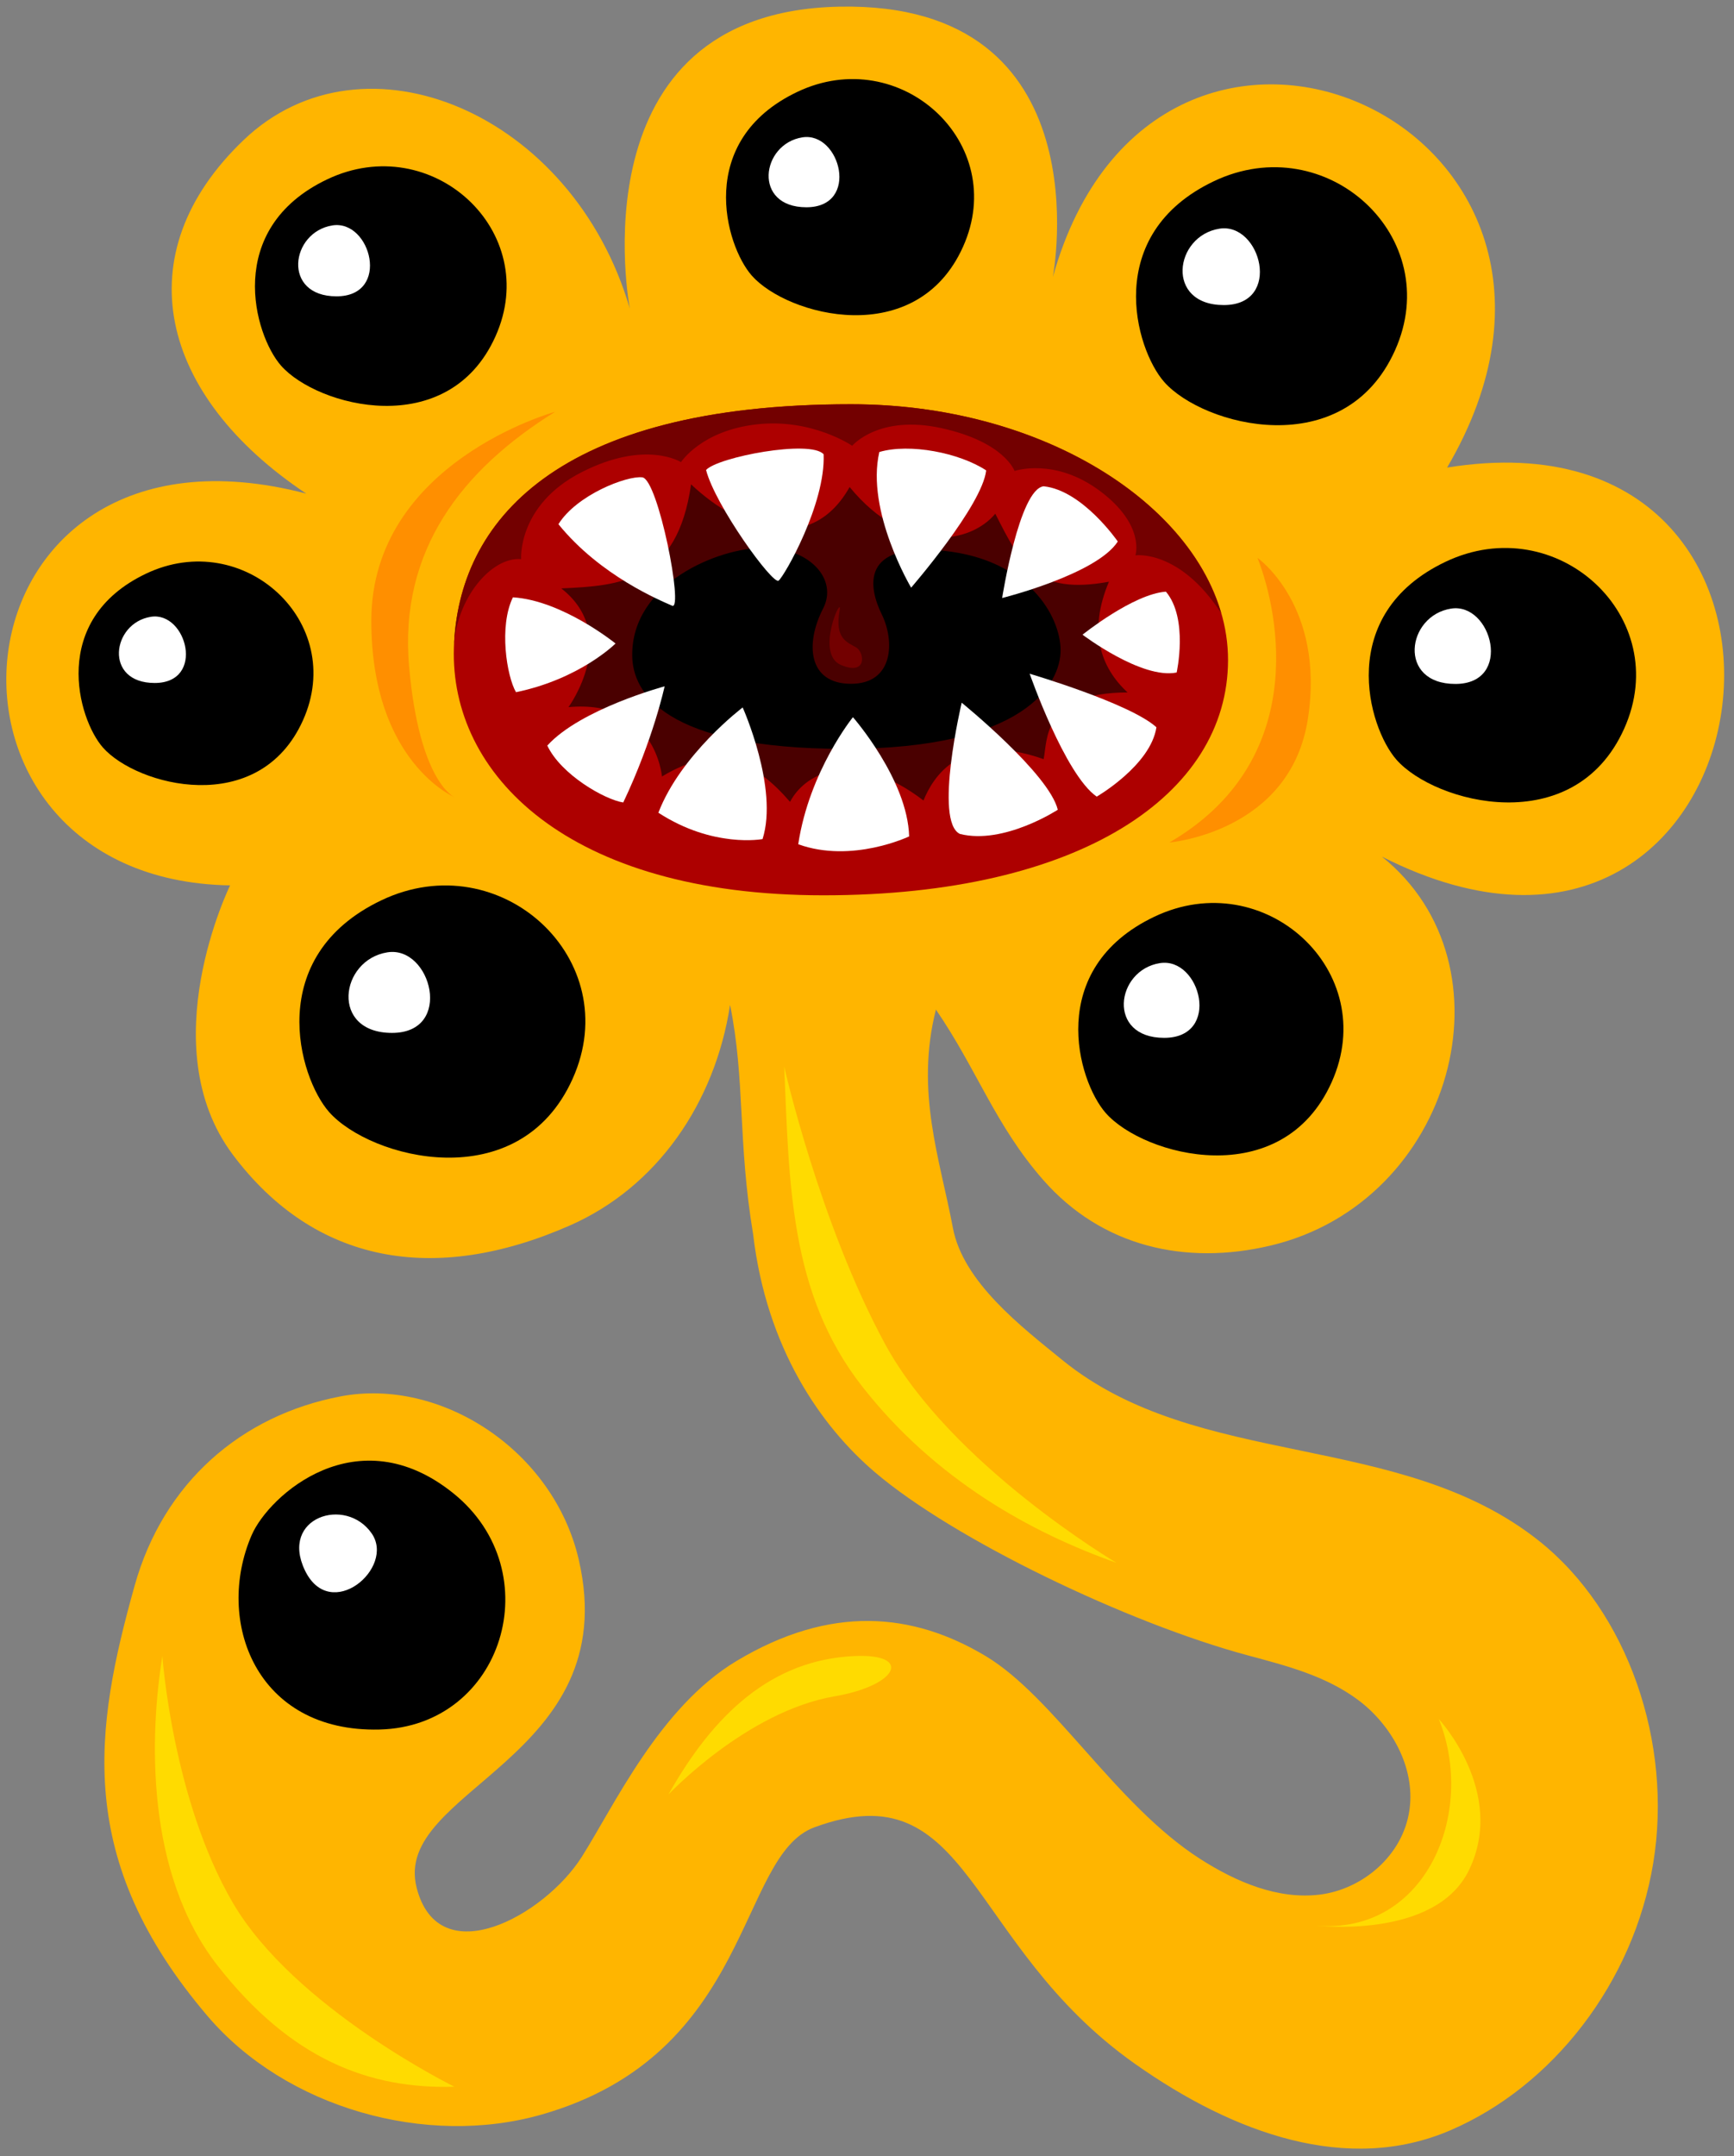 <svg
 xmlns="http://www.w3.org/2000/svg"
 xmlns:xlink="http://www.w3.org/1999/xlink"
 width="140px" height="174px">
<rect width="100%" height="100%" fill="#808080" stroke="none"/>
<path fill-rule="evenodd"  fill="rgb(255, 181, 0)"
 d="M116.836,37.734 C133.083,10.071 93.345,-7.492 85.003,22.366 C85.003,22.366 89.271,0.099 67.756,0.538 C46.241,0.977 50.851,24.907 50.851,24.907 C46.241,9.100 29.372,2.040 19.676,11.296 C10.016,20.517 12.870,31.933 24.726,39.836 C-4.693,32.152 -7.986,71.011 18.578,71.451 C18.578,71.451 12.212,84.404 18.798,93.185 C25.384,101.967 35.044,103.723 46.022,98.893 C53.040,95.804 57.726,89.028 58.945,81.101 C60.172,87.167 59.555,92.077 60.806,99.606 C61.893,108.846 66.300,115.107 70.633,118.806 C76.987,124.230 91.015,130.971 100.761,133.595 C103.844,134.425 107.020,135.228 109.653,137.191 C112.287,139.154 114.293,142.592 113.797,146.069 C113.266,149.796 109.948,152.478 106.569,152.896 C103.189,153.314 99.828,151.896 96.884,150.008 C90.089,145.651 85.098,136.950 79.577,133.644 C73.707,130.130 67.076,129.477 59.453,134.051 C53.251,137.772 49.587,145.727 46.971,149.852 C43.959,154.603 35.424,159.306 33.639,152.344 C31.606,144.417 50.441,141.974 46.731,125.880 C44.690,117.023 35.579,111.155 27.510,112.688 C19.441,114.221 13.187,119.688 10.874,127.953 C7.625,139.558 5.970,150.045 16.768,162.711 C23.091,170.127 34.414,173.309 43.731,170.647 C60.806,165.769 59.539,149.754 65.755,147.466 C78.422,142.803 77.949,156.890 91.630,166.550 C99.659,172.219 108.826,175.467 117.087,171.924 C125.348,168.381 131.888,160.019 133.479,150.352 C135.070,140.685 131.458,130.080 124.259,124.354 C113.014,115.408 96.725,118.670 85.776,109.761 C82.469,107.070 77.754,103.463 76.934,99.089 C75.891,93.525 73.885,88.113 75.564,81.476 C78.862,86.275 80.351,90.806 84.223,95.219 C88.960,100.616 95.706,102.145 102.576,100.521 C117.324,97.036 122.542,77.908 111.567,69.129 C143.621,85.375 150.866,32.245 116.836,37.734 Z"/>
<path fill-rule="evenodd"  fill="rgb(0, 0, 0)"
 d="M46.231,87.063 C50.569,77.423 40.397,68.078 30.795,72.654 C21.278,77.191 24.105,86.941 26.567,89.737 C29.876,93.494 41.894,96.702 46.231,87.063 Z"/>
<path fill-rule="evenodd"  fill="rgb(255, 255, 255)"
 d="M31.281,76.854 C27.427,77.462 26.636,83.357 31.652,83.357 C36.669,83.357 34.811,76.296 31.281,76.854 Z"/>
<path fill-rule="evenodd"  fill="rgb(0, 0, 0)"
 d="M107.512,87.343 C111.535,78.404 102.102,69.738 93.198,73.981 C84.371,78.189 86.993,87.230 89.276,89.823 C92.345,93.307 103.489,96.282 107.512,87.343 Z"/>
<path fill-rule="evenodd"  fill="rgb(255, 255, 255)"
 d="M93.648,77.725 C90.073,78.290 89.340,83.756 93.992,83.756 C98.645,83.756 96.922,77.208 93.648,77.725 Z"/>
<path fill-rule="evenodd"  fill="rgb(0, 0, 0)"
 d="M131.130,58.811 C135.185,49.800 125.676,41.064 116.701,45.341 C107.804,49.583 110.447,58.697 112.749,61.311 C115.842,64.822 127.075,67.821 131.130,58.811 Z"/>
<path fill-rule="evenodd"  fill="rgb(255, 255, 255)"
 d="M117.155,49.116 C113.552,49.685 112.812,55.195 117.502,55.195 C122.192,55.195 120.455,48.595 117.155,49.116 Z"/>
<path fill-rule="evenodd"  fill="rgb(0, 0, 0)"
 d="M112.626,28.284 C116.737,19.149 107.097,10.292 97.997,14.629 C88.977,18.929 91.656,28.169 93.990,30.819 C97.126,34.379 108.515,37.420 112.626,28.284 Z"/>
<path fill-rule="evenodd"  fill="rgb(255, 255, 255)"
 d="M98.457,18.455 C94.804,19.032 94.055,24.619 98.809,24.619 C103.564,24.619 101.803,17.927 98.457,18.455 Z"/>
<path fill-rule="evenodd"  fill="rgb(0, 0, 0)"
 d="M77.752,19.918 C81.515,11.557 72.692,3.450 64.363,7.420 C56.107,11.356 58.559,19.813 60.695,22.238 C63.565,25.497 73.990,28.280 77.752,19.918 Z"/>
<path fill-rule="evenodd"  fill="rgb(255, 255, 255)"
 d="M64.784,11.084 C61.441,11.612 60.754,16.726 65.106,16.726 C69.458,16.726 67.846,10.601 64.784,11.084 Z"/>
<path fill-rule="evenodd"  fill="rgb(0, 0, 0)"
 d="M30.637,139.576 C40.631,139.333 44.441,126.836 36.612,120.519 C28.849,114.258 21.709,120.664 20.313,123.900 C17.335,130.806 20.642,139.820 30.637,139.576 Z"/>
<path fill-rule="evenodd"  fill="rgb(255, 255, 255)"
 d="M30.012,123.753 C27.917,120.715 22.566,122.451 24.618,126.730 C26.670,131.008 31.932,126.536 30.012,123.753 Z"/>
<path fill-rule="evenodd"  fill="rgb(0, 0, 0)"
 d="M39.999,27.156 C43.816,18.672 34.864,10.448 26.414,14.475 C18.037,18.468 20.525,27.049 22.692,29.510 C25.604,32.816 36.181,35.640 39.999,27.156 Z"/>
<path fill-rule="evenodd"  fill="rgb(255, 255, 255)"
 d="M26.841,18.191 C23.449,18.726 22.752,23.914 27.168,23.914 C31.583,23.914 29.948,17.700 26.841,18.191 Z"/>
<path fill-rule="evenodd"  fill="rgb(0, 0, 0)"
 d="M24.460,58.134 C28.024,50.218 19.671,42.541 11.784,46.298 C3.967,50.023 6.287,58.031 8.310,60.328 C11.027,63.414 20.896,66.050 24.460,58.134 Z"/>
<path fill-rule="evenodd"  fill="rgb(255, 255, 255)"
 d="M12.183,49.776 C9.017,50.276 8.366,55.117 12.487,55.118 C16.607,55.118 15.082,49.319 12.183,49.776 Z"/>
<path fill-rule="evenodd"  fill="rgb(173, 0, 0)"
 d="M68.702,32.622 C44.920,32.622 36.973,42.106 36.647,52.268 C36.321,62.429 45.753,72.252 66.486,72.252 C87.218,72.252 99.126,64.122 99.149,53.284 C99.171,42.445 85.776,32.622 68.702,32.622 Z"/>
<path fill-rule="evenodd"  fill="rgb(115, 0, 0)"
 d="M42.074,45.123 C42.074,45.123 41.770,40.753 46.953,38.110 C52.136,35.468 54.982,37.297 54.982,37.297 C54.982,37.297 56.608,34.757 61.080,34.248 C65.551,33.740 68.804,35.976 68.804,35.976 C68.804,35.976 70.938,33.435 76.020,34.553 C81.101,35.671 81.914,38.009 81.914,38.009 C81.914,38.009 85.166,36.891 88.825,39.635 C92.484,42.379 91.671,44.818 91.671,44.818 C91.671,44.818 95.228,44.310 98.592,49.481 C95.924,40.252 83.748,32.622 68.702,32.622 C44.920,32.622 36.973,42.106 36.647,52.268 C36.790,48.375 39.635,44.920 42.074,45.123 Z"/>
<path fill-rule="evenodd"  fill="rgb(74, 0, 0)"
 d="M45.316,47.485 C50.096,47.270 54.673,46.947 55.795,39.088 C59.910,42.964 65.578,44.686 68.597,39.304 C73.198,44.902 78.395,43.825 80.358,41.457 C82.437,45.548 83.624,48.024 89.533,46.947 C87.854,50.930 88.831,53.837 91.040,55.883 C84.129,55.883 84.585,59.758 84.260,61.266 C77.584,58.897 75.296,62.773 74.560,64.603 C69.229,60.512 65.142,62.127 63.786,64.711 C61.084,61.589 58.058,59.866 53.447,62.665 C53.447,62.665 52.921,56.421 45.899,57.067 C45.899,57.067 50.144,51.253 45.316,47.485 Z"/>
<path fill-rule="evenodd"  fill="rgb(0, 0, 0)"
 d="M51.044,52.908 C51.071,55.890 53.649,60.425 68.177,60.434 C82.704,60.442 85.655,55.194 85.630,52.450 C85.605,49.706 83.028,45.171 76.218,44.452 C69.409,43.732 70.134,47.431 71.191,49.579 C72.249,51.727 72.165,55.186 68.706,55.184 C65.247,55.182 64.987,51.961 66.460,49.099 C67.667,46.754 65.378,44.207 61.688,44.205 C57.999,44.202 50.991,47.062 51.044,52.908 Z"/>
<path fill-rule="evenodd"  fill="rgb(255, 255, 255)"
 d="M45.087,42.305 C48.473,46.482 53.338,48.472 54.270,48.883 C55.204,49.296 53.144,38.665 51.855,38.522 C50.577,38.380 46.542,39.957 45.087,42.305 Z"/>
<path fill-rule="evenodd"  fill="rgb(255, 255, 255)"
 d="M57.006,37.929 C57.750,40.807 62.396,47.219 62.863,46.858 C63.329,46.498 66.662,40.665 66.498,36.661 C65.439,35.458 57.955,36.883 57.006,37.929 Z"/>
<path fill-rule="evenodd"  fill="rgb(255, 255, 255)"
 d="M70.994,36.478 C69.892,41.263 73.563,47.424 73.563,47.424 C73.563,47.424 79.290,40.823 79.623,37.964 C77.461,36.537 73.442,35.758 70.994,36.478 Z"/>
<path fill-rule="evenodd"  fill="rgb(255, 255, 255)"
 d="M59.962,57.092 C59.962,57.092 54.969,60.866 53.156,65.588 C57.588,68.469 61.567,67.715 61.567,67.715 C62.877,63.594 59.962,57.092 59.962,57.092 Z"/>
<path fill-rule="evenodd"  fill="rgb(255, 255, 255)"
 d="M44.188,60.169 C45.301,62.524 48.836,64.536 50.320,64.762 C52.746,59.656 53.660,55.388 53.660,55.388 C53.660,55.388 46.884,57.201 44.188,60.169 Z"/>
<path fill-rule="evenodd"  fill="rgb(255, 255, 255)"
 d="M41.412,48.205 C40.269,50.546 40.908,54.562 41.660,55.861 C46.842,54.789 49.697,51.932 49.697,51.932 C49.697,51.932 45.415,48.455 41.412,48.205 Z"/>
<path fill-rule="evenodd"  fill="rgb(255, 255, 255)"
 d="M90.248,43.700 C88.548,46.352 80.911,48.261 80.911,48.261 C80.911,48.261 82.288,39.469 84.263,39.244 C87.402,39.567 90.248,43.700 90.248,43.700 Z"/>
<path fill-rule="evenodd"  fill="rgb(255, 255, 255)"
 d="M88.547,64.289 C85.975,62.511 83.134,54.372 83.134,54.372 C83.134,54.372 91.235,56.756 93.367,58.691 C92.901,61.770 88.547,64.289 88.547,64.289 Z"/>
<path fill-rule="evenodd"  fill="rgb(255, 255, 255)"
 d="M95.001,54.273 C92.177,54.843 87.402,51.221 87.402,51.221 C87.402,51.221 91.476,47.940 94.134,47.748 C95.968,49.929 95.001,54.273 95.001,54.273 Z"/>
<path fill-rule="evenodd"  fill="rgb(255, 255, 255)"
 d="M85.403,65.348 C84.712,62.446 77.645,56.709 77.645,56.709 C77.645,56.709 75.378,66.293 77.504,67.301 C81.049,68.192 85.403,65.348 85.403,65.348 Z"/>
<path fill-rule="evenodd"  fill="rgb(255, 255, 255)"
 d="M73.402,67.499 C73.278,62.911 68.865,57.878 68.865,57.878 C68.865,57.878 65.346,62.210 64.448,68.132 C68.793,69.701 73.402,67.499 73.402,67.499 Z"/>
<path fill-rule="evenodd"  fill="rgb(115, 0, 0)"
 d="M67.787,49.290 C68.064,47.767 65.755,52.745 67.889,53.660 C70.023,54.575 69.820,52.644 69.109,52.237 C68.397,51.831 67.381,51.526 67.787,49.290 Z"/>
<path fill-rule="evenodd"  fill="rgb(255, 219, 0)"
 d="M116.164,138.726 C119.213,146.246 115.148,156.206 106.204,155.393 C106.204,155.393 115.870,156.570 118.603,150.922 C121.652,144.620 116.164,138.726 116.164,138.726 Z"/>
<path fill-rule="evenodd"  fill="rgb(255, 219, 0)"
 d="M63.315,86.081 C63.722,95.431 63.722,104.374 69.617,111.895 C75.511,119.416 83.235,123.684 90.146,126.123 C90.146,126.123 76.731,118.196 71.446,108.440 C66.161,98.683 63.315,86.081 63.315,86.081 Z"/>
<path fill-rule="evenodd"  fill="rgb(255, 219, 0)"
 d="M13.109,133.644 C12.093,139.945 11.687,151.125 17.581,158.646 C23.476,166.166 29.777,168.605 36.688,168.402 C36.688,168.402 23.764,162.042 18.801,153.564 C13.922,145.230 13.109,133.644 13.109,133.644 Z"/>
<path fill-rule="evenodd"  fill="rgb(255, 219, 0)"
 d="M69.007,133.644 C62.305,133.936 57.624,138.319 53.965,144.824 C53.965,144.824 60.266,138.116 67.381,136.896 C72.531,136.013 73.682,133.441 69.007,133.644 Z"/>
<path fill-rule="evenodd"  fill="rgb(255, 143, 0)"
 d="M44.819,33.232 C37.298,37.907 32.216,44.412 33.029,53.762 C33.842,63.112 36.688,64.331 36.688,64.331 C36.688,64.331 29.980,61.486 29.980,50.103 C29.980,37.297 44.819,33.232 44.819,33.232 Z"/>
<path fill-rule="evenodd"  fill="rgb(255, 143, 0)"
 d="M101.529,45.021 C103.358,49.696 105.594,61.486 94.415,67.990 C94.415,67.990 104.171,67.177 105.594,58.030 C107.017,48.883 101.529,45.021 101.529,45.021 Z"/>
</svg>
